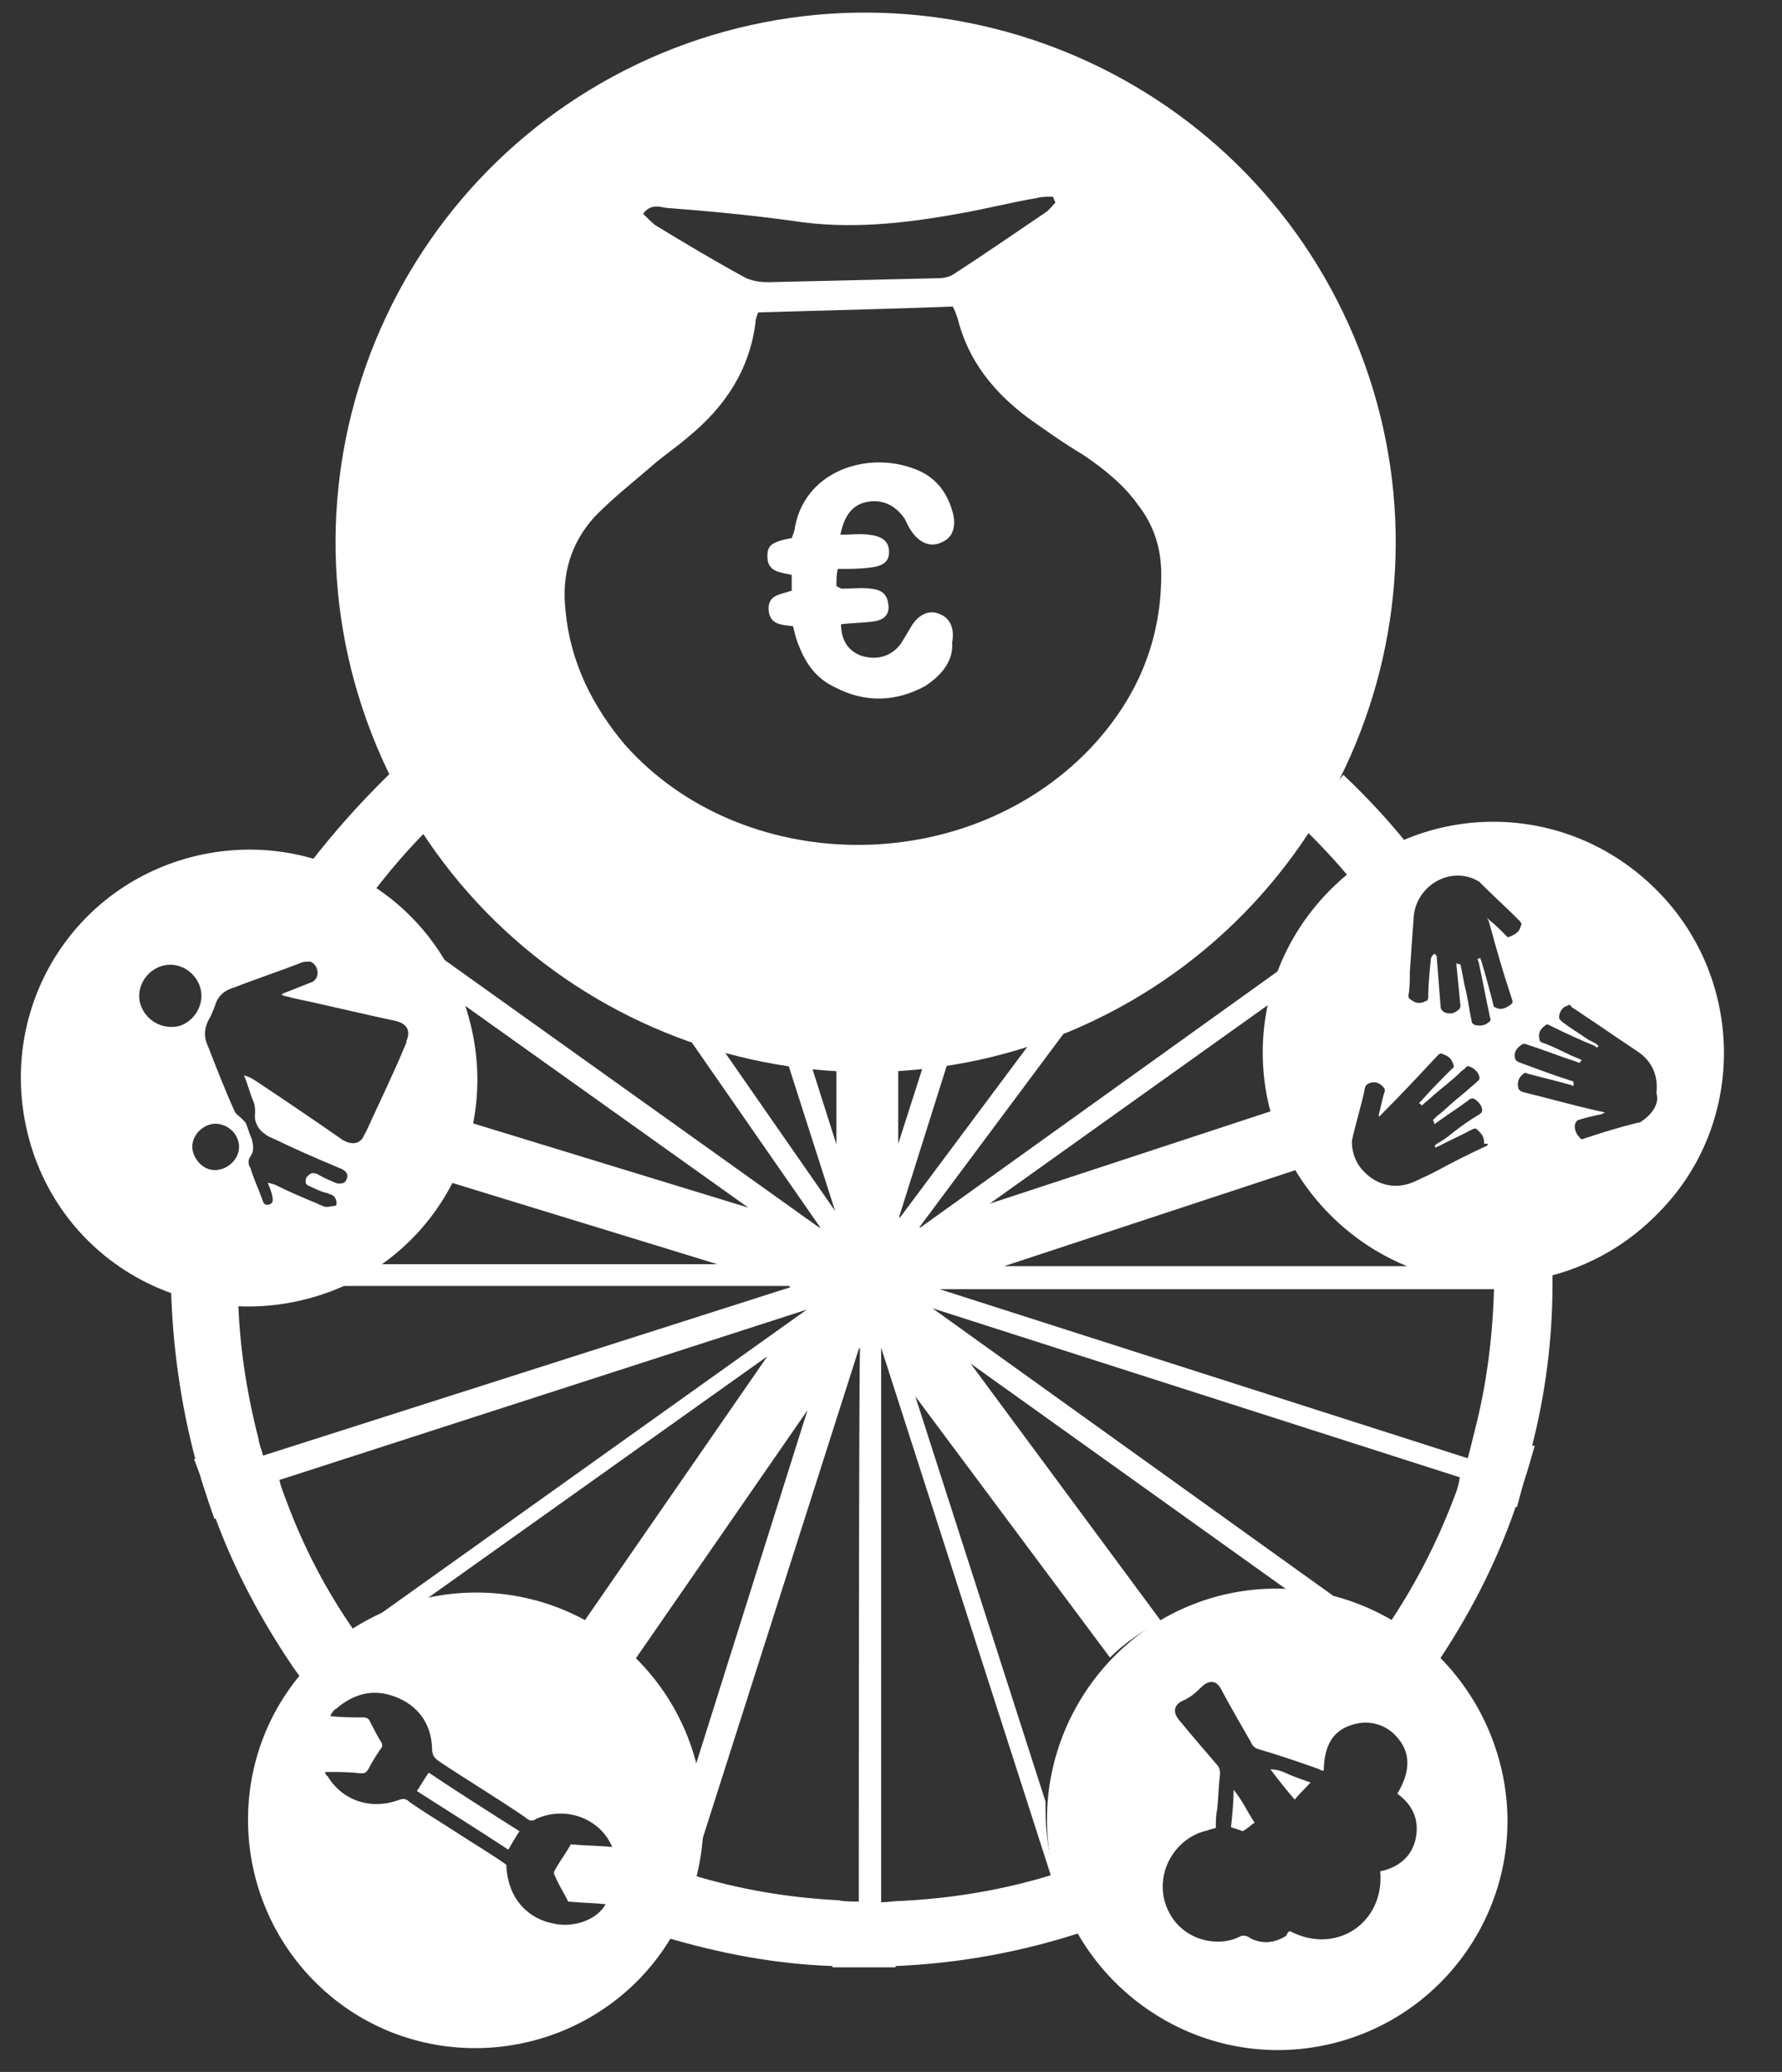 <?xml version="1.0" encoding="utf-8"?>
<!-- Generator: Adobe Illustrator 18.0.0, SVG Export Plug-In . SVG Version: 6.00 Build 0)  -->
<!DOCTYPE svg PUBLIC "-//W3C//DTD SVG 1.1//EN" "http://www.w3.org/Graphics/SVG/1.1/DTD/svg11.dtd">
<svg version="1.1" id="Layer_1" xmlns="http://www.w3.org/2000/svg" xmlns:xlink="http://www.w3.org/1999/xlink" x="0px" y="0px"
	 viewBox="0 0 271 315" enable-background="new 0 0 271 315" xml:space="preserve">
<rect x="0" y="0" width="271" height="315" fill="#333333" stroke="none"/>
<g id="Layer_1_1_">
	<g>
		<path fill="none" d="M221.3,192.5c-9.8-1.1-18.5-6.7-23.7-14.8l-44.9,14.8H221.3z"/>
		<path fill="none" d="M137,184.5v0.4l31.8-42.9c-6.5,2.6-13.1,4.4-20.1,5.7L137,184.5z"/>
		<path fill="none" d="M137,173.8l8.1-25.3c-2.8,0.4-5.4,0.6-8.1,0.7V173.8z"/>
		<path fill="none" d="M40.7,219.1c0.2,0.9,0.6,1.7,0.7,2.6l80.2-25.7l-0.2-0.2H45.2c-2.4,0.6-5,0.9-7.6,1.1
			C37.6,204.5,38.7,212.1,40.7,219.1z"/>
		<path fill="none" d="M199.5,244.2l-51.2-36.6l29,39.2c4.4-2.2,9.4-3.5,14.6-3.5C194.3,243.3,196.9,243.7,199.5,244.2z"/>
		<path fill="none" d="M169.4,252.4l-29.6-39.7l19.8,61.6C159.9,265.7,163.6,257.9,169.4,252.4z"/>
		<path fill="none" d="M55.9,137.8l68.9,49.2l0.4,0.2l-31.6-45.5c-9.6-4.1-18.5-9.6-26.2-16.3C63.1,128.9,59.2,133.1,55.9,137.8z"/>
		<path fill="none" d="M52.9,192.5h57.5l-44.7-13.7C62.9,184.5,58.5,189.3,52.9,192.5z"/>
		<path fill="none" d="M123.9,214.7l-27.4,39.6c5,5.5,7.9,12.9,8.1,20.9L123.9,214.7z"/>
		<path fill="none" d="M89.3,247.9l28.7-41.6l-52.7,37.5c2.4-0.6,4.8-0.9,7.2-0.9C78.6,243.3,84.3,245,89.3,247.9z"/>
		<path fill="none" d="M193.8,169c-0.7-2.8-1.1-5.5-1.1-8.3s0.4-5.7,1.1-8.3l-43.3,30.9L193.8,169z"/>
		<path fill="none" d="M127.2,184.2l-11.6-36.2c-5.7-0.9-11.3-2.4-16.6-4.3L127.2,184.2z"/>
		<path fill="none" d="M223,221.7c0.4-1.5,0.9-3,1.1-4.3c1.7-6.8,2.8-14,2.8-21.4h-84.3L223,221.7z"/>
		<path fill="none" d="M127.4,173.8V149c-2.8-0.2-5.5-0.4-8.1-0.7L127.4,173.8z"/>
		<path fill="none" d="M68.6,169.7l46.2,14.2L64,147.6c3.1,5,5,10.9,5,17.2C68.8,166.4,68.8,168.1,68.6,169.7z"/>
		<path fill="none" d="M210.4,247.9c4.4-6.5,8.3-13.7,11.1-21.4c0.2-0.6,0.4-1.1,0.6-1.7l-80.2-25.7L210.4,247.9z"/>
		<path fill="none" d="M197.1,124.8c-6.7,5.7-14,10.7-22,14.4L140,186.4h0.2l55.8-39.9c2.4-5,5.9-9.1,10.2-12.2
			C203.2,131.1,200.2,127.8,197.1,124.8z"/>
		<path fill="none" d="M105,285.1c7.2,2.2,14.8,3.5,22.4,3.9c1.1,0,2,0.2,3.1,0.2v-83.9l-0.2,0.2L105,285.1z"/>
		<path fill="none" d="M43.5,228.3c2.8,7,6.3,13.7,10.4,19.8l68.6-49L42.2,225C42.8,226.1,43.1,227.2,43.5,228.3z"/>
		<path fill="none" d="M133.9,289.1c1.1,0,2.2,0,3.1-0.2c7.8-0.4,15.5-1.7,22.7-3.9l-25.9-80.2V289.1z"/>
		<path fill="#FFFFFF" d="M197.1,124.8c3.1,3,6.3,6.3,8.9,9.6c2.8-2,5.9-3.7,9.2-4.6c-3.3-4.3-7-8.3-10.9-12
			C202.1,120.4,199.7,122.8,197.1,124.8z"/>
		<path fill="#FFFFFF" d="M221.3,192.5h-68.6l44.9-14.8c-1.7-2.8-3-5.7-3.9-8.9L150.5,183l43.3-30.9c0.6-1.8,1.1-3.7,2-5.5
			L140,186.6h-0.2l35.1-47.1c-2,0.9-4.1,1.8-6.1,2.8l-32,42.9v-0.4l11.6-36.8c-1.1,0.2-2.4,0.4-3.7,0.6l-8.1,25.3v-24.6
			c-1.7,0.2-3.3,0.2-5,0.2c-1.5,0-3,0-4.4-0.2V174l-8.1-25.5c-1.1-0.2-2.4-0.4-3.7-0.6l11.6,36.2l-28.3-40.7
			c-1.8-0.6-3.7-1.5-5.5-2.2l31.6,45.5l-0.4-0.2l-68.9-49.2c3.3-4.4,7-8.9,11.1-12.6c-2.6-2.2-5-4.4-7.4-7
			c-4.4,4.3-8.5,8.9-12.2,13.7l0,0l-1.1,1.7c0,0.2-0.2,0.2-0.2,0.2l-0.4,0.4c7.4,2.2,13.7,7.2,17.7,13.7l50.8,36.2l-46.4-14.2
			c-0.6,3.1-1.5,6.3-3,9.1l44.7,13.7H51.8c-2.4,1.5-5.2,2.6-8.1,3.3H120l0.2,0.2L40,221.3c-0.2-0.9-0.6-1.7-0.7-2.6
			c-1.8-7-3-14.6-3.1-22.2c-0.2,0-0.4,0-0.6,0c-3.3,0-6.5-0.6-9.6-1.5v0.4l0,0c0.2,9.1,1.5,18.1,3.7,26.4h-0.2l0.9,2.4
			c0.4,1.5,0.9,2.8,1.3,4.1l0.9,2.6h0.2c3,8.1,7,15.5,11.8,22.6l0,0l1.3,1.8c4.4-5.7,10.9-10,18.1-11.6l52.7-37.5L88,247.7
			c2.8,1.7,5.2,3.7,7.4,6.3l27.4-39.6l-19,60.3c0,0.2,0,0.2,0,0.4c0,6.8-2.2,13.1-5.7,18.3h0.2c0.9,0.4,1.7,0.6,2.6,0.9l0.2,0.2l0,0
			c8.1,2.4,16.6,4.1,25.5,4.4v0.2h3.1h1.7h1.7h3.1v-0.2c9.8-0.4,19.4-2.2,28.5-5.2c-3.7-5.2-5.7-11.6-5.7-18.5c0-0.4,0-0.9,0-1.3
			l-19.8-61.6l29.6,39.7c2.2-2.2,5-4.1,7.8-5.5l-29-39.2l51.2,36.6c7.2,1.7,13.5,5.9,17.9,11.6l0.6-0.9c0-0.2,0.2-0.2,0.2-0.2
			l0.6-0.9l0,0c5.2-7.6,9.4-15.7,12.4-24.4h0.2l0.7-2.6c0.4-1.5,0.9-2.8,1.3-4.3l0.7-2.4H233c2-7.8,3.1-16.1,3.1-24.6l0,0v-3.3l0,0
			c0-0.7,0-1.5-0.2-2.2c-3.9,1.7-8.1,2.4-12.4,2.4C223.5,192.7,222.4,192.7,221.3,192.5z M54,248.1c-4.3-6.1-7.8-12.8-10.4-19.8
			c-0.4-1.1-0.9-2.2-1.1-3.3l80.2-25.9L54,248.1z M130.6,289.1c-1.1,0-2.2,0-3.1-0.2c-7.8-0.4-15.3-1.7-22.4-3.9l25.5-79.9l0.2-0.2
			C130.6,205,130.6,289.1,130.6,289.1z M159.8,285.1c-7.2,2.2-14.8,3.5-22.7,3.9c-1.1,0-2,0.2-3.1,0.2v-84.3L159.8,285.1z
			 M221.5,226.7c-2.8,7.6-6.5,14.8-11.1,21.4l-68.6-49.2l80.2,25.7C221.9,225.4,221.7,226.1,221.5,226.7z M224.3,217.4
			c-0.4,1.5-0.7,3-1.1,4.3L142.9,196h84.3C227,203.2,226.1,210.4,224.3,217.4z"/>
	</g>
</g>
<g id="bollen">
	<path id="institutional" fill="#FFFFFF" d="M251.4,134.8c-14-13.5-36-13.1-49.5,0.9c-13.5,14-13.1,36,0.9,49.5
		c14,13.5,36,13.1,49.5-0.9C265.9,170.5,265.3,148.1,251.4,134.8z M217.6,145.9c-0.2,1.8-0.4,3.9-0.4,5.7c0,0.4-0.2,0.6-0.4,0.6
		c-0.7,0.4-1.5,0.4-2.2-0.2c-0.4-0.2-0.4-0.4-0.4-0.7c0.2-1.1,0.2-2.2,0.2-3.5c0.2-3,0.4-5.7,0.6-8.5c0.4-4.4,5-7.4,9.1-5.7
		c0.4,0.2,0.9,0.4,1.1,0.7c1.8,1.8,3.9,3.7,5.9,5.7c0.2,0.2,0.4,0.6,0.2,0.7c-0.2,0.9-0.7,1.3-1.7,1.7c-0.4,0.2-0.4,0-0.6-0.2
		c-0.9-0.9-1.7-1.7-2.6-2.4c-0.2-0.2-0.2-0.2-0.4-0.2h0.2c0,0.2,0.2,0.4,0.2,0.4c1.1,4.1,2.2,7.9,3.5,11.8c0.2,0.6,0.2,0.7-0.4,1.1
		c-0.6,0.4-1.1,0.6-1.8,0.4c-0.4-0.2-0.6-0.2-0.6-0.6c-0.6-2.2-1.1-4.3-1.8-6.5c0-0.2-0.2-0.4-0.2-0.6c-0.2,0.2-0.4,0.2-0.4,0.2
		c0,0.2,0.2,0.4,0.2,0.6c0.6,2.8,1.1,5.5,1.7,8.3c0.2,0.4,0,0.6-0.2,0.7c-0.6,0.6-1.5,0.6-2.2,0.4c-0.2-0.2-0.4-0.2-0.4-0.6
		c-0.4-1.8-0.6-3.7-1.1-5.5c-0.2-1.1-0.4-2.2-0.6-3.1c-0.2,0-0.4,0-0.6-0.2c0,0.2,0,0.4,0,0.4c0.2,2,0.4,4.1,0.6,6.1
		c0,0.4-0.2,0.6-0.4,0.7c-0.7,0.6-1.5,0.6-2.2,0.2c-0.2-0.2-0.4-0.4-0.4-0.6c-0.2-2.6-0.4-5-0.6-7.6c0-0.2,0-0.4-0.4-0.6
		C217.6,145.5,217.6,145.7,217.6,145.9z M226.1,174.2c-2.4,1.1-5,2.4-7.4,3.7c-1.1,0.6-2.2,1.1-3.5,1.7c-2.8,1.3-5.7,0.7-7.8-1.5
		c-1.1-1.1-1.7-2.6-1.8-4.1c0-0.2,0-0.4,0-0.6c0.6-2.8,1.5-5.5,2-8.1c0.2-0.4,0.2-0.4,0.6-0.6c0.9-0.4,1.7,0,2.2,0.6
		c0.2,0.2,0.2,0.4,0.2,0.6c-0.4,1.1-0.6,2.4-0.9,3.5c0,0.2,0,0.2,0,0.4c0.2-0.2,0.2-0.2,0.4-0.4c3-3,5.7-5.9,8.5-8.9
		c0.4-0.4,0.6-0.4,0.9-0.2c0.7,0.2,1.3,0.7,1.5,1.5c0.2,0.4,0,0.6-0.2,0.7c-1.7,1.7-3.1,3.1-4.6,4.8c-0.2,0.2-0.2,0.2-0.4,0.4
		c0.2,0.2,0.4,0.2,0.4,0.4c0.6-0.6,1.1-0.9,1.7-1.5c1.5-1.3,3-2.4,4.3-3.7c0.2-0.2,0.6-0.4,0.7-0.6c0.2-0.2,0.2-0.2,0.4-0.2
		c0.9,0.2,1.7,1.1,1.7,1.8c0,0.2-0.2,0.4-0.2,0.4c-0.6,0.6-1.1,0.9-1.7,1.5c-1.1,0.9-2.2,1.8-3.5,3c-0.4,0.4-0.9,0.7-1.3,1.1
		c-0.2,0.2-0.2,0.2-0.4,0.4c0.2,0.2,0.2,0.4,0.2,0.6c0.4-0.2,0.6-0.4,0.9-0.6c1.5-1.1,3-2,4.4-3.1c0.2-0.2,0.4-0.2,0.7-0.2
		c0.7,0.4,1.3,1.1,1.3,1.8c0,0.4-0.2,0.4-0.4,0.6c-1.5,0.9-2.8,1.8-4.3,3c-0.7,0.6-1.5,1.1-2.2,1.5c-0.2,0.2-0.4,0.2-0.2,0.6
		c0.2-0.2,0.4-0.2,0.4-0.2c1.7-0.9,3.5-1.7,5.2-2.6c0.4-0.2,0.6-0.2,0.9,0.2c0.7,0.6,0.9,1.1,0.9,2
		C226.5,173.8,226.3,174,226.1,174.2z M249.6,170.5c-0.2,0.2-0.4,0.2-0.6,0.2c-2.8,0.7-5.4,1.5-8.1,2.4c-0.4,0.2-0.6,0-0.7-0.2
		c-0.6-0.6-0.9-1.5-0.6-2.2c0.2-0.2,0.2-0.4,0.4-0.4c1.1-0.4,2.2-0.6,3.5-0.9c0.2,0,0.2-0.2,0.6-0.2c-0.4-0.2-0.4-0.2-0.6-0.2
		c-4.1-0.9-7.9-2-12-3c-0.4-0.2-0.6-0.4-0.6-0.6c-0.2-0.7,0-1.5,0.6-2c0.2-0.2,0.4-0.4,0.7-0.2c2.2,0.6,4.4,1.1,6.5,1.7
		c0.2,0,0.4,0.2,0.6,0.2c0-0.2,0-0.4,0-0.6c-0.2-0.2-0.4-0.2-0.4-0.2c-2.8-0.9-5.2-1.8-7.9-2.8c-0.4-0.2-0.6-0.4-0.6-0.6
		c-0.2-0.9,0.2-1.5,0.9-2c0.2-0.2,0.4-0.2,0.6-0.2c2.2,0.7,4.3,1.5,6.3,2.2c0.6,0.2,1.3,0.4,2,0.7c0.2-0.2,0.2-0.4,0.4-0.4
		c-0.7-0.4-1.5-0.6-2-0.9c-1.3-0.6-2.6-1.3-4.1-1.8c-0.4-0.2-0.4-0.4-0.4-0.6c-0.2-0.9,0.2-1.5,0.9-2c0.2-0.2,0.4-0.2,0.7,0
		c2.2,1.1,4.6,2.2,6.8,3.1c0.2,0.2,0.4,0.4,0.6,0c-0.4-0.4-0.9-0.6-1.5-0.9c-1.3-0.9-2.8-1.8-4.1-2.8c-0.2-0.2-0.4-0.4-0.4-0.6
		c0-0.9,0.6-1.7,1.3-1.8c0.2-0.2,0.4-0.2,0.6,0.2c1.1,0.7,2.2,1.5,3.3,2.2c2.2,1.5,4.4,3,6.8,4.6c2.2,1.5,3.1,3.7,2.8,6.3
		C252.4,167.7,251.3,169.4,249.6,170.5z"/>
	<path id="social" fill="#FFFFFF" d="M71.4,155.1c-4.8-18.7-23.7-29.6-42.3-24.8C10.4,135.2-0.5,154,4.3,172.7
		c4.8,18.7,23.7,29.6,42.3,24.8C65.3,192.7,76.4,173.8,71.4,155.1z M21.3,152.5c-0.6-2.4,0.9-5,3.5-5.7c2.4-0.6,5,0.9,5.7,3.5
		c0.6,2.4-0.9,5-3.3,5.7C24.5,156.6,22,155,21.3,152.5z M29.4,175.3c-0.6-1.8,0.6-3.7,2.4-4.3s3.9,0.6,4.4,2.4
		c0.6,1.8-0.6,3.7-2.4,4.3C31.8,178.4,30,177.1,29.4,175.3z M49.2,183.4c-0.4-0.2-0.6-0.2-0.9-0.4c-2.2-0.9-4.3-1.8-6.3-2.8
		c-0.4-0.2-0.6-0.2-1.3-0.4c0.4,0.9,0.6,1.5,0.7,2s0.2,1.1-0.4,1.3c-0.6,0.2-0.9,0-1.1-0.7c-0.6-1.7-1.3-3.1-1.8-4.8
		c-0.4-0.6-0.4-1.3,0-1.8c0.6-0.9,0.4-1.7,0.2-2.6c-0.4-0.9-0.6-1.7-0.9-2.4c-0.2-0.4-0.4-0.4-0.6-0.7c-0.4-0.4-0.9-0.7-1.1-1.1
		c-1.5-3.3-2.8-6.7-4.1-10c-0.6-1.3-0.6-2.6,0.2-4.1c0.4-0.6,0.6-1.3,0.9-2c0.4-1.5,1.5-2.4,3-2.8c3.3-1.3,6.7-2.4,10-3.7
		c0.4-0.2,0.9-0.2,1.5-0.2c0.6,0.2,1.1,0.9,1.1,1.7c0,0.7-0.4,1.3-1.1,1.5c-1.5,0.6-2.8,1.1-4.3,1.7c0,0.2,0,0.2,0,0.2
		c0.6,0.2,0.9,0.2,1.5,0.4c5.2,1.1,10.5,2.4,15.7,3.5c1.8,0.4,2.4,1.5,1.7,3.1v0.2c-1.8,4.4-4.1,9.1-6.1,13.5
		c-0.2,0.4-0.4,0.7-0.6,1.1c-0.7,0.9-1.8,0.9-3,0.2c-4.3-3-8.3-5.7-12.8-8.7c-0.6-0.4-1.3-0.9-2.2-1.1c0.6,1.3,0.9,2.8,1.5,4.1
		c0.2,0.6,0.2,1.1,0.2,1.7c-0.2,1.1,0.4,2.4,1.5,3.1c0.4,0.4,1.1,0.6,1.7,0.9c3.1,1.5,6.1,2.8,9.2,4.1c0.4,0.2,0.6,0.2,0.9,0.4
		c0.7,0.4,0.9,0.9,0.6,1.5c-0.2,0.6-0.7,0.7-1.5,0.6c-0.9-0.4-1.7-0.7-2.4-1.1c-0.4-0.2-0.6-0.4-0.9-0.4c-0.6-0.2-0.9,0.2-1.3,0.6
		c-0.2,0.6-0.2,1.1,0.4,1.3c0.9,0.4,1.8,0.9,2.8,1.1c0.4,0.2,0.6,0.2,0.9,0.4c0.4,0.4,0.6,0.9,0.4,1.5
		C50.1,183.4,49.8,183.6,49.2,183.4z"/>
	<path id="environmental" fill="#FFFFFF" d="M190.8,277.1c-0.6,0.4-1.1,0.9-1.8,1.3c-0.6-0.2-1.1-0.4-1.8-0.6
		c0.2-1.8,0.4-3.7,0.4-5.7C189,273.8,189.7,275.5,190.8,277.1z M199.3,271c-1.1-0.4-2-0.7-3-1.1c-0.9-0.4-1.8-0.9-3.1-0.9
		c1.3,1.7,2.4,3.1,3.7,4.6C197.6,272.7,198.4,272,199.3,271z M202.1,310.8c-18.9,4.3-37.5-7.6-42-26.4c-4.3-18.9,7.6-37.7,26.2-42
		c18.9-4.3,37.5,7.6,42,26.4C232.8,287.7,220.9,306.5,202.1,310.8z M196.2,293.6c7,3.7,14.4-1.3,13.7-9.1c2.8-0.6,4.8-2.2,5.4-5
		c0.6-3-0.6-5.2-2.8-6.8c2-3.3,2-6.1,0.2-8.3c-1.7-2.2-4.4-3-7-2.2c-3,0.9-4.3,3.1-4.4,7c-0.2,0-0.4,0-0.6-0.2
		c-3.1-1.1-6.3-2.2-9.4-3.1c-0.6-0.2-0.9-0.6-1.1-1.1c-1.5-2.6-3-5.2-4.4-7.8c-0.7-1.5-1.8-1.7-3-0.6c-0.9,0.9-1.8,1.7-3,2.2
		c-1.3,0.6-1.5,1.8-0.4,3c1.8,2.2,3.7,4.4,5.5,6.5c0.6,0.6,0.7,1.1,0.6,2c-0.2,1.7-0.2,3.1-0.4,5c-0.2,0.9-0.2,1.8-0.2,2.8
		c-0.6,0.2-0.9,0.2-1.3,0.4c-4.4,0.9-7.8,5.7-6.5,10.7c1.7,5.9,7.8,7.2,11.3,5.5c0.6-0.4,1.3-0.2,1.8,0.2c1.8,0.9,3.7,0.7,5.4-0.4
		C195.8,293.8,196,293.6,196.2,293.6z"/>
	<path id="financial" fill="#FFFFFF" d="M140.7,104.3c-4.4,2.4-9.1,2.6-13.7,0.2c-2.8-1.3-4.4-3.5-5.5-6.3c-0.4-0.9-0.6-1.8-0.9-3
		c-1.7-0.2-3.5-0.2-3.7-2.4c-0.2-2.4,1.8-2.4,3.5-3c0-0.7,0-1.5,0-2.4c-1.7-0.4-3.7-0.4-3.7-2.8c0-1.7,0.6-2.2,3.7-2.8
		c0.2-0.4,0.2-0.6,0.4-1.1c1.3-9.1,11.1-12.2,18.3-9.4c3,1.1,4.8,3.3,5.7,6.3c0.7,2.2,0.2,4.1-1.5,4.8c-1.7,0.9-3.5,0.2-4.8-1.8
		c-0.4-0.6-0.6-1.1-0.9-1.7c-1.5-2.2-3.5-3-5.7-2.6c-2.2,0.4-3.5,2-4.1,5c1.5,0,3-0.2,4.4,0c1.8,0.2,3,0.9,3,2.6
		c0,1.5-0.9,2.2-3,2.4c-1.5,0.2-3,0.2-4.8,0.2c-0.2,0.9-0.2,1.7-0.2,2.6c0.4,0.2,0.6,0.4,0.9,0.4c1.5,0,3-0.2,4.4,0
		c1.7,0.2,2.4,0.9,2.6,2.4c0.2,1.5-0.6,2.4-2.4,2.6c-1.5,0.2-3.1,0.2-4.8,0.4c0,2.4,1.1,4.1,3.1,4.8c2.2,0.7,4.4,0.2,5.9-1.7
		c0.6-0.9,1.1-1.8,1.7-2.8c1.1-1.8,2.8-2.6,4.4-1.8c1.5,0.6,2.2,2.2,1.8,4.3C145,100.4,143.3,102.6,140.7,104.3z M162.7,156.8
		c-41,17-88.2-2.2-105.4-43.3s2.2-88.2,43.3-105.4c41-17,88.2,2.2,105.4,43.3S203.7,139.6,162.7,156.8z M116.9,42.9
		c8.5-0.2,17.2-0.4,25.7-0.6c0.9,0,1.8-0.2,2.4-0.6c4.8-3.1,9.4-6.3,14-9.4c0.6-0.4,0.9-0.9,1.5-1.5c-0.2-0.4-0.2-0.6-0.4-0.9
		c-0.7,0-1.7,0-2.4,0.2c-4.1,0.7-7.9,1.7-12,2.4c-8.3,1.5-16.6,2.4-25,1.1c-6.5-0.9-12.9-1.5-19.4-2c-1.1-0.2-2.4-0.6-3.5,0.9
		c0.6,0.6,1.1,1.1,1.8,1.7c4.6,2.8,9.1,5.5,13.9,8.1C114.7,42.8,115.8,42.9,116.9,42.9z M165.7,113.9c7-7.4,10.9-16.1,10.9-26.6
		c0-3.9-1.1-7.4-3.5-10.5c-2.2-3.1-5.2-5.5-8.3-7.6c-3-1.8-5.7-3.7-8.5-5.7c-5.2-3.9-9.1-8.7-10.7-15.2c-0.2-0.6-0.4-1.1-0.7-1.7
		c-10,0.4-20,0.6-29.6,0.9c-0.2,0.6-0.4,0.9-0.4,1.5c-0.9,7.2-4.6,12.8-10.2,17.4c-1.7,1.5-3.7,2.8-5.4,4.3c-3,2.6-6.1,5-8.9,7.9
		c-3.7,4.1-5,8.9-4.4,14.2c0.7,7.8,4.1,14.6,9.1,20.5C112.8,133.1,146.6,133.7,165.7,113.9z"/>
	<path id="technical" fill="#FFFFFF" d="M79,278.4c-0.6,0.9-1.1,1.8-1.7,2.8c-4.6-3-9.2-5.9-13.9-8.9c0.6-0.9,1.1-1.8,1.8-2.8
		C69.7,272.5,74.4,275.5,79,278.4z M97.3,300.8C84,314.5,62,315,48.3,301.7s-14.2-35.3-0.9-49s35.3-14.2,49-0.9
		S110.6,286.9,97.3,300.8z M92.1,289.5c-1.8-0.2-3.7-0.2-5.7-0.4c-0.6-1.3-1.5-2.6-2-3.9c-0.2-0.2-0.2-0.7,0-0.9
		c0.7-1.3,1.7-2.6,2.4-3.9c2.2,0.2,4.3,0.2,6.3,0.4c-1.8-4.3-7-6.3-11.5-4.3c-0.6,0.4-1.1,0.4-1.7-0.2c-4.4-3-8.9-5.7-13.1-8.5
		c-0.9-0.6-1.1-1.1-1.1-2.2c-0.2-3.7-2.2-6.3-5.5-7.6c-3.3-1.3-6.3-0.6-9.1,1.8c-0.4,0.2-0.6,0.6-0.9,1.1c1.8,0.2,3.5,0.2,5,0.2
		c0.6,0,0.9,0.2,1.1,0.7c0.6,1.1,1.1,2.2,1.7,3.1c0.2,0.4,0.2,0.7-0.2,1.1c-0.6,0.9-1.3,2-1.8,3c-0.4,0.6-0.6,0.6-1.3,0.6
		c-1.5-0.2-3-0.2-4.4-0.2c-0.4,0-0.6,0-0.9,0c0.2,0.4,0.2,0.6,0.4,0.6c2.2,3.7,6.5,5.2,10.7,3.7c0.6-0.2,1.1-0.4,1.7,0.2
		c2.4,1.7,4.8,3.1,7.4,4.8c2.6,1.7,5,3.1,7.4,4.8c0.2,5.7,3.9,8.3,7,8.9C87.1,293.2,90.8,291.9,92.1,289.5z"/>
</g>
</svg>
